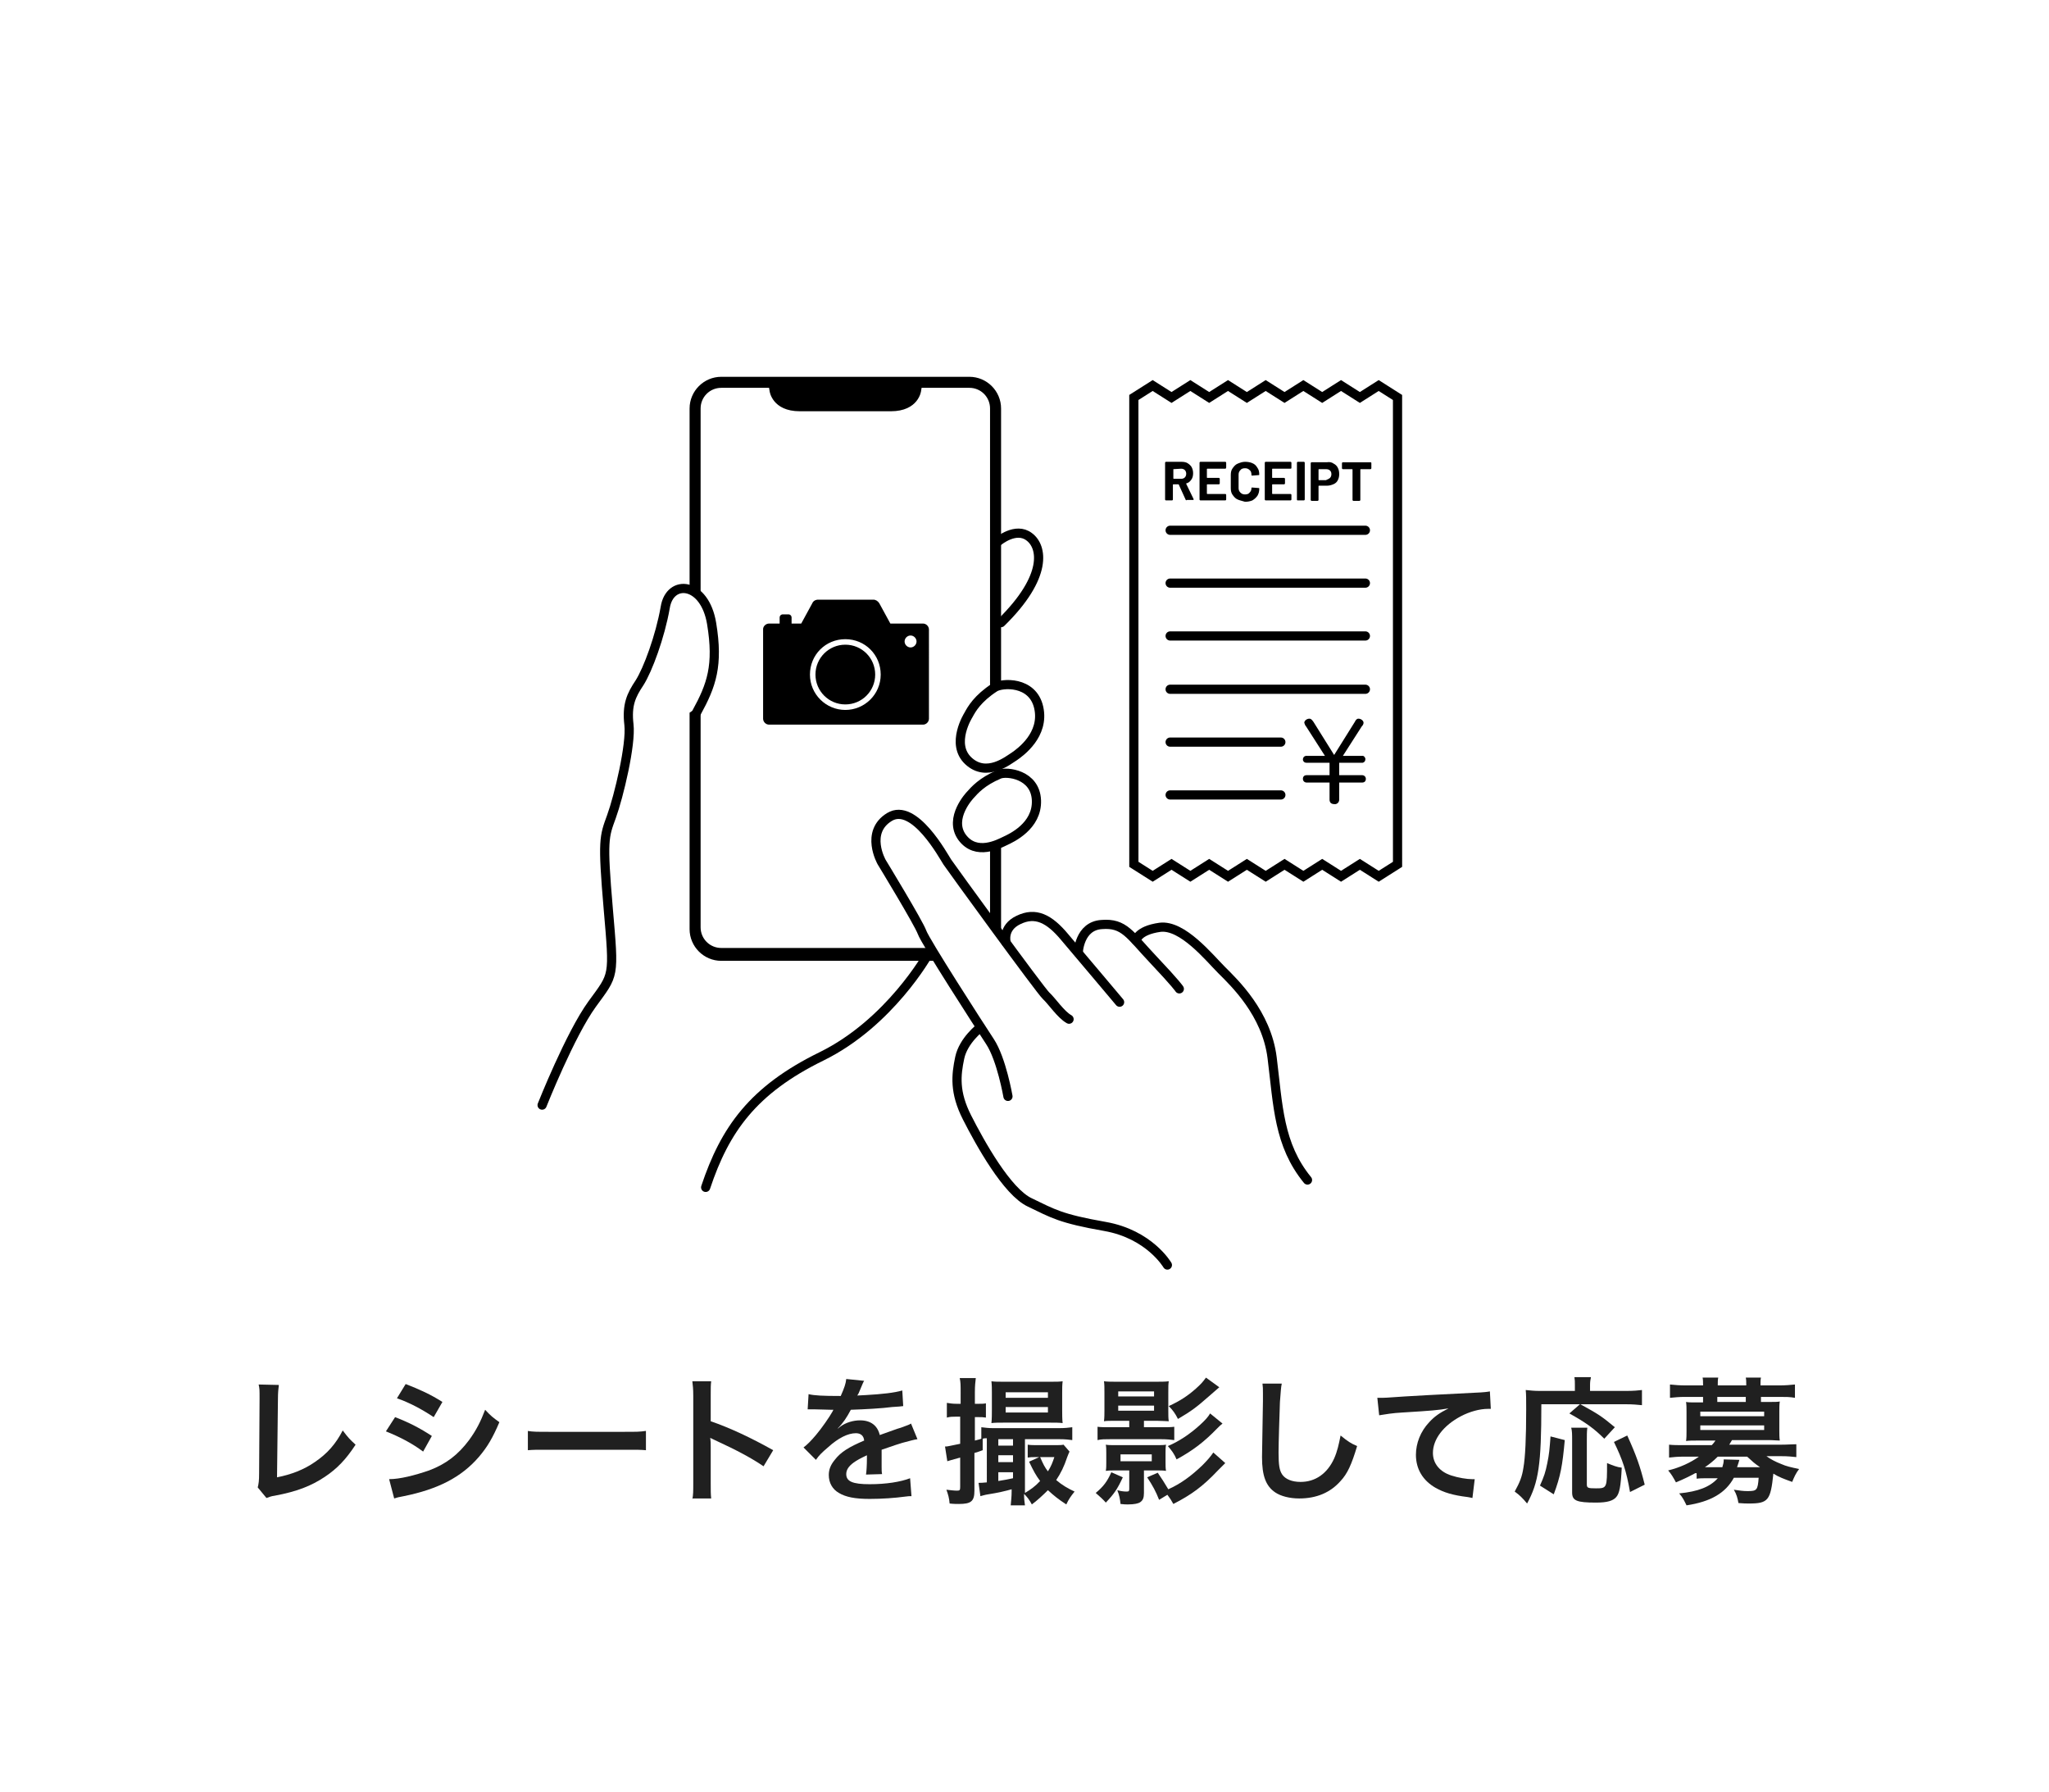 <?xml version="1.0" encoding="utf-8"?>
<!-- Generator: Adobe Illustrator 26.5.0, SVG Export Plug-In . SVG Version: 6.00 Build 0)  -->
<!DOCTYPE svg PUBLIC "-//W3C//DTD SVG 1.1//EN" "http://www.w3.org/Graphics/SVG/1.1/DTD/svg11.dtd">
<svg version="1.1" id="レイヤー_1" xmlns="http://www.w3.org/2000/svg" xmlns:xlink="http://www.w3.org/1999/xlink" x="0px"
	 y="0px" viewBox="0 0 446 390" style="enable-background:new 0 0 446 390;" xml:space="preserve">
<path id="長方形_3_00000169525378878689306110000012008285899016436884_" style="fill:none;" d="M21,1h404c11,0,20,9,20,20v348
	c0,11-9,20-20,20H21c-11,0-20-9-20-20V21C1,10,10,1,21,1z"/>
<g style="enable-background:new    ;">
	<path style="fill:#202020;" d="M60.7,301.4c-0.1,0.8-0.2,1.6-0.2,3l-0.2,17.1c3.1-0.6,5.9-1.7,8.2-3.3c2.8-1.9,4.6-4,6.1-6.9
		c1.2,1.6,1.6,2,2.8,3.1c-2.1,3.2-4,5.2-6.7,7c-3,2-6.1,3.2-10.9,4.1c-0.8,0.1-1.2,0.3-1.8,0.5l-1.9-2.3c0.2-0.8,0.3-1.4,0.3-3.1
		l0.1-16.2c0-2.1,0-2.1-0.2-3.1L60.7,301.4z"/>
	<path style="fill:#202020;" d="M86,308.4c3.1,1.2,5.4,2.4,8,4.1l-1.9,3.4c-2.4-1.8-5.1-3.2-8.1-4.4L86,308.4z M84.7,321.9
		c2.3,0,5.5-0.8,8.7-1.9c3.7-1.4,6.3-3.4,8.7-6.6c1.6-2.2,2.5-4,3.5-6.6c1.2,1.3,1.7,1.7,3.1,2.7c-1.4,3.3-2.6,5.4-4.5,7.6
		c-3.8,4.4-8.9,7-16.3,8.5c-1.1,0.2-1.5,0.3-2.1,0.5L84.7,321.9z M88.3,301.2c3.1,1.2,5.5,2.3,8,3.9l-1.9,3.3
		c-2.7-1.8-5.4-3.2-8-4.1L88.3,301.2z"/>
	<path style="fill:#202020;" d="M114.8,311.4c1.3,0.2,1.9,0.2,4.9,0.2h16c3,0,3.5,0,4.9-0.2v4.2c-1.2-0.1-1.5-0.1-4.9-0.1h-15.9
		c-3.4,0-3.7,0-4.9,0.1v-4.2H114.8z"/>
	<path style="fill:#202020;" d="M150.7,326.3c0.2-1,0.2-1.8,0.2-3.4v-19.2c0-1.5-0.1-2.2-0.2-3.1h4.1c-0.1,0.9-0.1,1.3-0.1,3.1v5.6
		c4.1,1.4,8.8,3.6,13.6,6.3l-2.1,3.5c-2.5-1.7-5.6-3.4-10.6-5.7c-0.7-0.3-0.8-0.4-1-0.5c0.1,0.8,0.1,1.2,0.1,2v7.9
		c0,1.6,0,2.3,0.1,3.3h-4.1V326.3z"/>
	<path style="fill:#202020;" d="M176,303.4c1.2,0.3,3.1,0.4,7,0.4c0.8-1.8,1.1-2.7,1.2-3.7l3.9,0.4c-0.2,0.3-0.2,0.3-1.2,2.7
		c-0.2,0.3-0.2,0.4-0.3,0.5c0.2,0,0.2,0,1.9-0.1c3.5-0.2,6.2-0.5,7.9-1l0.2,3.4c-0.8,0.1-0.8,0.1-2.4,0.2c-2.2,0.3-6,0.5-9,0.6
		c-0.9,1.7-1.7,2.9-2.8,4v0.1c0.2-0.2,0.2-0.2,0.6-0.5c1.1-0.8,2.7-1.3,4.2-1.3c2.3,0,3.8,1.1,4.3,3.2c2.3-0.8,3.8-1.4,4.6-1.6
		c1.6-0.6,1.7-0.6,2.2-0.9l1.4,3.4c-0.8,0.1-1.7,0.4-3.3,0.8c-0.4,0.1-1.9,0.6-4.5,1.5v0.3c0,0.8,0,0.8,0,1.2c0,0.3,0,0.8,0,1.2
		c0,0.5,0,0.8,0,1c0,0.7,0,1.1,0.1,1.6l-3.5,0.1c0.1-0.5,0.2-2.1,0.2-3.5c0-0.4,0-0.4,0-0.7c-1.5,0.7-2.2,1.1-2.9,1.6
		c-1.1,0.8-1.6,1.6-1.6,2.5c0,1.6,1.4,2.2,5.1,2.2c3.6,0,6.7-0.5,8.8-1.3l0.3,3.9c-0.5,0-0.7,0-1.4,0.1c-2.2,0.3-5,0.5-7.7,0.5
		c-3.2,0-5.2-0.4-6.7-1.3c-1.4-0.8-2.2-2.2-2.2-3.9c0-1.2,0.4-2.2,1.3-3.3c1.3-1.7,3.1-2.8,6.4-4.2c-0.1-1.1-0.8-1.6-1.8-1.6
		c-1.7,0-3.8,1-6.1,3.1c-1.3,1.1-2,1.8-2.6,2.7l-2.7-2.7c0.8-0.6,1.6-1.4,2.7-2.7c1.2-1.4,3-4,3.6-5.1c0.1-0.2,0.1-0.2,0.2-0.4
		c-0.1,0-0.5,0-0.5,0c-0.5,0-3.1-0.1-3.8-0.1c-0.6,0-0.6,0-0.8,0c-0.1,0-0.3,0-0.5,0L176,303.4z"/>
	<path style="fill:#202020;" d="M208.1,308.3c-0.7,0-1.3,0-2,0.2v-3.2c0.7,0.1,1.2,0.2,2.1,0.2h0.9V303c0-1.5,0-2.2-0.2-3.1h3.5
		c-0.1,0.9-0.2,1.6-0.2,3.1v2.5h0.9c0.6,0,1,0,1.5-0.1v3.1c-0.6-0.1-1-0.1-1.5-0.1h-0.9v5.1c0.7-0.2,0.9-0.2,1.4-0.4v-2.5
		c0.9,0.1,1.5,0.2,2.7,0.2h14.1c1.4,0,2.2-0.1,3-0.2v2.8c-0.8-0.1-1.5-0.2-2.9-0.2h-7.4v11.7c1.2-0.7,2.3-1.5,3.3-2.6
		c-0.9-1.2-1.4-2.1-2.4-4.2l2.2-1h-0.6c-1,0-1.3,0-1.9,0.1v-2.8c0.7,0.1,1.2,0.1,2.2,0.1h3.6c1,0,1.5,0,2-0.1l1.3,1.5
		c-0.2,0.5-0.3,0.6-0.5,1.2c-0.7,2.1-1.4,3.5-2.4,5c1.3,1.1,2.5,1.8,4,2.5c-0.8,1-1.3,1.7-1.8,2.8c-1.7-1.1-2.7-1.9-4-3.1
		c-1.1,1.1-2.4,2.3-3.5,3.1c-0.6-1.1-1-1.6-1.7-2.3c0,1.1,0.1,1.8,0.2,2.5H220c0.1-1.2,0.2-1.9,0.2-3.1v-0.4c-1,0.3-3.1,0.8-5.1,1.1
		c-0.7,0.1-1.3,0.3-1.7,0.4l-0.4-2.9c0.1,0,0.2,0,0.2,0c0.3,0,0.6,0,1.6-0.1V313c-0.4,0-0.6,0-0.9,0.1v2.5c-0.8,0.3-1.1,0.4-1.8,0.6
		v8.2c0,2.3-0.7,2.9-3.4,2.9c-0.4,0-1.2,0-2-0.1c-0.1-1.2-0.3-1.9-0.7-3c1,0.1,1.6,0.2,2.3,0.2c0.6,0,0.7-0.1,0.7-0.8v-6.4
		c-2.1,0.6-2.2,0.6-2.8,0.8l-0.5-3.2c0.7,0,0.7-0.1,3.3-0.6v-5.9L208.1,308.3L208.1,308.3z M218.5,309.6c-1.1,0-2,0-2.7,0.1
		c0.1-0.9,0.1-2.1,0.1-3v-3.6c0-0.9,0-1.6-0.1-2.5c0.8,0.1,1.4,0.1,2.8,0.1h9.9c1.5,0,2,0,2.8-0.1c-0.1,0.9-0.1,1.5-0.1,2.6v3.5
		c0,1,0,2.2,0.1,3c-0.7-0.1-1.6-0.1-2.7-0.1H218.5z M220.5,314.6v-1.4h-3.2v1.4H220.5z M220.5,318.2v-1.5h-3.2v1.5H220.5z
		 M217.3,322.3c1.8-0.3,1.8-0.3,3.2-0.6v-1.3h-3.2V322.3z M218.9,304.2h9.2V303h-9.2V304.2z M218.9,307.4h9.2v-1.2h-9.2V307.4z
		 M226.4,317.1c0.7,1.6,1,2.2,1.7,3.1c0.7-1.1,1-1.9,1.4-3.1H226.4z"/>
	<path style="fill:#202020;" d="M244.4,321.5c-1.2,2.6-1.9,3.6-3.7,5.5c-0.7-0.8-1.3-1.3-2.2-2.1c1.7-1.4,2.5-2.5,3.4-4.5L244.4,321.5z
		 M242.9,309.2c-1.3,0-2.1,0-2.6,0.1c0.1-0.8,0.1-1.6,0.1-2.4v-3.8c0-1.1,0-1.8-0.1-2.5c0.8,0.1,1.6,0.1,2.9,0.1h8.2
		c1.2,0,2.2,0,3-0.1c-0.1,0.7-0.1,1.1-0.1,2.5v3.8c0,1.1,0,1.7,0.1,2.4c-0.5,0-1.5-0.1-2.6-0.1H249v1.4h3.6c1.5,0,2.2,0,3-0.1v2.9
		c-0.8-0.1-1.6-0.2-3-0.2h-10.7c-1.4,0-2.2,0-3,0.2v-2.9c0.8,0.1,1.5,0.1,3,0.1h3.9v-1.4H242.9z M243,320c-1.2,0-1.6,0-2.3,0.1
		c0.1-0.6,0.1-1.1,0.1-1.8v-2.1c0-0.7,0-1.2-0.1-1.8c0.6,0.1,1,0.1,2.3,0.1h8.5c1.3,0,1.7,0,2.3-0.1c-0.1,0.6-0.1,1.2-0.1,1.8v2.1
		c0,0.6,0,1.2,0.1,1.8c-0.6-0.1-1.1-0.1-2.3-0.1H249v4.9c0,1-0.2,1.6-0.8,2c-0.4,0.3-1.3,0.5-2.7,0.5c-0.4,0-0.8,0-1.6-0.1
		c-0.1-1.1-0.3-2-0.7-3c0.7,0.2,1.4,0.3,2,0.3c0.5,0,0.6-0.1,0.6-0.6v-4L243,320L243,320z M243.4,303.9h7.8v-1.1h-7.8V303.9z
		 M243.4,307h7.8v-1.1h-7.8V307z M243.9,318h6.8v-1.5h-6.8V318z M252.3,326.4c-0.7-1.8-1.4-3.1-2.6-4.9l2.3-1
		c0.9,1.3,1.4,2.1,2.3,3.6c2.7-1.2,5-2.9,7.4-5.2c1-1,1.8-1.9,2.4-2.8l2.6,2.3c-1,1-1,1-1.6,1.6c-3.3,3.5-5.8,5.3-9.7,7.3
		c-0.5-0.9-0.7-1.2-1.3-2L252.3,326.4z M266.1,309.8c-0.4,0.3-0.7,0.6-1.2,1.1c-2.8,2.9-5.3,4.8-8.8,6.7c-0.5-1.2-1.1-2-1.9-2.9
		c2.4-1,4.8-2.6,7-4.6c1.2-1.1,1.8-1.8,2.2-2.5L266.1,309.8z M265.4,301.9c-0.1,0.1-0.8,0.7-2.3,2c-2.6,2.3-3.8,3.2-6.7,4.9
		c-0.6-1.2-1.1-1.9-2-2.8c2.4-1.1,4.1-2.2,5.9-3.8c1.1-1,1.4-1.3,2.2-2.4L265.4,301.9z"/>
	<path style="fill:#202020;" d="M279,301.1c-0.2,0.9-0.2,1.7-0.4,4c-0.1,2.8-0.3,8.9-0.3,11c0,2.8,0.2,3.9,0.8,4.8c0.7,1,2.1,1.6,4,1.6
		c3.2,0,5.8-1.8,7.3-5.1c0.7-1.6,1-3,1.4-5c1.6,1.3,2.2,1.7,3.6,2.3c-1.2,4-2.1,6-3.6,7.6c-2.2,2.5-5.2,3.8-9,3.8
		c-2.1,0-4-0.5-5.2-1.3c-2.1-1.4-2.9-3.7-2.9-7.7c0-1.6,0.1-4.6,0.2-12.1c0-0.9,0-1.5,0-1.9c0-0.8,0-1.3-0.1-2L279,301.1z"/>
	<path style="fill:#202020;" d="M299.8,304.2c0.7,0,1,0,1.1,0c0.5,0,0.5,0,4.9-0.3c1.7-0.1,6.7-0.4,15-0.8c2.5-0.1,2.9-0.2,3.5-0.3l0.2,3.8
		c-0.3,0-0.3,0-0.6,0c-1.8,0-4,0.6-5.9,1.6c-3.8,2-6.1,5-6.1,8c0,2.3,1.5,4.1,4,4.9c1.5,0.5,3.4,0.8,4.5,0.8c0,0,0.3,0,0.6,0
		l-0.5,4.1c-0.4-0.1-0.5-0.1-1-0.2c-3.3-0.4-5.2-1-7-2c-2.8-1.6-4.3-4.1-4.3-7.2c0-2.5,1-5.1,2.9-7.1c1.1-1.2,2.2-2,4.2-3
		c-2.4,0.4-3.6,0.5-10.1,0.9c-2,0.1-3.8,0.4-5,0.6L299.8,304.2z"/>
	<path style="fill:#202020;" d="M335.5,305.7c0,13-0.6,16.9-3.1,21.5c-1-1.2-1.6-1.8-2.7-2.6c1.1-2,1.6-3.2,1.9-5.2
		c0.4-2.2,0.6-6.6,0.6-12.7c0-2.2,0-3.2-0.1-4.2c1,0.1,1.8,0.2,3.1,0.2h7.6v-1.3c0-0.7,0-1.1-0.1-1.7h3.6c-0.1,0.5-0.2,0.9-0.2,1.7
		v1.3h7.8c1.7,0,2.7-0.1,3.5-0.2v3.3c-1-0.1-2-0.2-3.5-0.2H344c4,2.2,4.6,2.6,7.5,5l-2.3,2.5c-2.2-2.2-4-3.5-7.6-5.5l2.3-2h-8.4
		V305.7z M335.2,323.3c0.9-2,1.2-2.9,1.6-4.9c0.4-1.9,0.5-3.1,0.7-5.8l3.1,0.8c-0.5,5.5-0.9,7.8-2.4,11.8L335.2,323.3z M345.5,310.8
		c-0.1,0.7-0.1,1.6-0.1,2.8v9.4c0,0.8,0.2,0.9,2,0.9c2.4,0,2.4-0.1,2.4-5.5c1.2,0.5,2.2,0.9,3.2,1c-0.2,4.1-0.5,5.6-1.2,6.4
		s-1.9,1.2-4.4,1.2c-4.2,0-5.2-0.4-5.2-2.2v-11.3c0-1.3,0-2.1-0.2-2.8h3.5V310.8z M354.8,324.7c-0.8-4.6-1.6-7-3.5-10.9l2.9-1.4
		c2,4.4,2.8,6.7,3.8,10.7L354.8,324.7z"/>
	<path style="fill:#202020;" d="M369,320.6c-1.3,0.7-2.3,1.2-4.2,2c-0.6-1.1-1-1.8-1.7-2.6c2.5-0.6,4.9-1.7,6.7-3h-3.2
		c-1.4,0-2.4,0.1-3.3,0.2v-2.8c1,0.1,1.9,0.1,3.4,0.1h5.9c0.3-0.3,0.6-0.7,0.8-1h-4c-1,0-1.7,0-2.4,0.1c0.1-0.7,0.1-1.3,0.1-2.1
		v-4.3c0-0.8,0-1.4-0.1-2.1c0.5,0.1,1.1,0.1,2.4,0.1h1.3V304h-3.9c-1.4,0-2.2,0.1-3.3,0.2v-2.9c1,0.1,2.1,0.2,3.4,0.2h3.8v-0.1
		c0-0.7,0-1.1-0.1-1.6h3.4c-0.1,0.5-0.1,0.9-0.1,1.6v0.1h6.2v-0.1c0-0.7,0-1.1-0.1-1.6h3.3c-0.1,0.5-0.1,0.9-0.1,1.6v0.1h4.1
		c1.3,0,2.4-0.1,3.4-0.2v2.9c-1.1-0.2-1.9-0.2-3.3-0.2h-4.1v1.1h1.7c1.2,0,1.9,0,2.4-0.1c-0.1,0.7-0.1,1.3-0.1,2.1v4.3
		c0,0.8,0,1.4,0.1,2.1c-0.7,0-1.4-0.1-2.4-0.1h-8c-0.3,0.5-0.4,0.7-0.6,1h11.2c1.5,0,2.4-0.1,3.4-0.1v2.8c-1-0.1-1.8-0.2-3.3-0.2
		h-3.2c0.8,0.6,1.9,1.2,3.2,1.7c1.1,0.5,2.1,0.7,3.9,1.1c-0.7,0.9-1.1,1.8-1.5,2.8c-1.7-0.6-3-1.1-4.1-1.8c-0.6,5.8-1.1,6.5-5.3,6.5
		c-0.6,0-1.1,0-2.3-0.1c-0.2-1.1-0.4-1.9-1-2.9c1.3,0.2,2.1,0.3,3,0.3c2,0,2.2-0.2,2.4-2.9h-5.4c-1.8,3.3-5,5.2-10.3,6
		c-0.5-1-0.8-1.7-1.6-2.6c4.1-0.4,6.7-1.4,8.4-3.3h-2c-1.2,0-1.9,0-2.6,0.1v-1.2H369z M370.1,308.2H384v-1h-13.9V308.2z
		 M370.1,311.2H384v-1h-13.9V311.2z M373.9,317c-1,1-1.9,1.7-2.8,2.3c0.1,0,0.1,0,0.3,0h3.5c0.2-0.7,0.3-1,0.3-1.7l3.4,0.1
		c0,0.1-0.2,0.7-0.5,1.6h5c-1.3-0.9-1.6-1.2-2.8-2.3H373.9z M380,304h-6.2v1.1h6.2V304z"/>
</g>
<g>
	<g>
		<path d="M184,140.3c-3.6,0-6.5,2.9-6.5,6.5s2.9,6.5,6.5,6.5s6.5-2.9,6.5-6.5S187.6,140.3,184,140.3z"/>
		<path d="M200.9,135.7h-7.1l-2.4-4.4c-0.3-0.5-0.8-0.8-1.3-0.8h-12c-0.6,0-1.1,0.3-1.3,0.8l-2.4,4.4h-2.1v-1.3
			c0-0.4-0.3-0.7-0.7-0.7h-1.2c-0.4,0-0.7,0.3-0.7,0.7v1.3h-2.3c-0.7,0-1.3,0.6-1.3,1.2v19.5c0,0.7,0.6,1.3,1.3,1.3h33.5
			c0.7,0,1.3-0.6,1.3-1.3V137C202.2,136.3,201.6,135.7,200.9,135.7z M184,154.5c-4.2,0-7.7-3.4-7.7-7.7s3.4-7.7,7.7-7.7
			s7.7,3.4,7.7,7.7S188.2,154.5,184,154.5z M198.2,140.9c-0.7,0-1.3-0.6-1.3-1.3c0-0.7,0.6-1.3,1.3-1.3s1.3,0.6,1.3,1.3
			C199.5,140.3,198.9,140.9,198.2,140.9z"/>
	</g>
	<g>
		<g style="enable-background:new    ;">
			<path d="M258.1,108.8l-1.5-3.3c0,0,0-0.1-0.1-0.1h-1.1c0,0-0.1,0-0.1,0.1v3.2c0,0.1-0.1,0.2-0.2,0.2h-1.3c-0.1,0-0.2-0.1-0.2-0.2
				v-8c0-0.1,0.1-0.2,0.2-0.2h3.4c0.5,0,1,0.1,1.3,0.3s0.7,0.5,0.9,0.9c0.2,0.4,0.3,0.8,0.3,1.3s-0.1,1-0.4,1.4s-0.6,0.7-1.1,0.8
				l0,0c0,0,0,0,0,0.1l1.6,3.3v0.1v0.1h-0.1h-1.4C258.3,108.9,258.2,108.9,258.1,108.8z M255.4,102.1v2c0,0,0,0.1,0.1,0.1h1.6
				c0.3,0,0.6-0.1,0.8-0.3c0.2-0.2,0.3-0.5,0.3-0.8s-0.1-0.6-0.3-0.8c-0.2-0.2-0.5-0.3-0.8-0.3L255.4,102.1
				C255.4,102,255.4,102,255.4,102.1z"/>
			<path d="M266.7,102h-3.9c0,0-0.1,0-0.1,0.1v1.8c0,0,0,0.1,0.1,0.1h2.5c0.1,0,0.2,0.1,0.2,0.2v1c0,0.1-0.1,0.2-0.2,0.2h-2.5
				c0,0-0.1,0-0.1,0.1v1.9c0,0,0,0.1,0.1,0.1h3.9c0.1,0,0.2,0.1,0.2,0.2v1c0,0.1-0.1,0.2-0.2,0.2h-5.4c-0.1,0-0.2-0.1-0.2-0.2v-8
				c0-0.1,0.1-0.2,0.2-0.2h5.4c0.1,0,0.2,0.1,0.2,0.2v1C266.9,101.9,266.8,102,266.7,102z"/>
			<path d="M269.4,108.7c-0.5-0.2-0.8-0.6-1.1-1s-0.4-0.9-0.4-1.5v-2.8c0-0.6,0.1-1.1,0.4-1.5s0.6-0.8,1.1-1s1-0.4,1.6-0.4
				s1.2,0.1,1.6,0.3c0.5,0.2,0.8,0.5,1.1,1c0.3,0.4,0.4,0.9,0.4,1.5c0,0.1-0.1,0.1-0.2,0.1l-1.3,0.1l0,0c-0.1,0-0.2,0-0.2-0.1v-0.1
				c0-0.4-0.1-0.8-0.4-1c-0.3-0.3-0.6-0.4-1-0.4s-0.8,0.1-1,0.4c-0.3,0.3-0.4,0.6-0.4,1v2.9c0,0.4,0.1,0.7,0.4,1s0.6,0.4,1,0.4
				s0.8-0.1,1-0.4c0.3-0.3,0.4-0.6,0.4-1c0,0,0-0.1,0.1-0.1s0.1,0,0.1,0l1.3,0.1c0.1,0,0.2,0,0.2,0.1v0.1c0,0.5-0.1,1-0.4,1.5
				c-0.3,0.4-0.6,0.7-1.1,1c-0.5,0.2-1,0.3-1.6,0.3C270.4,109,269.8,108.9,269.4,108.7z"/>
			<path d="M280.9,102H277c0,0-0.1,0-0.1,0.1v1.8c0,0,0,0.1,0.1,0.1h2.5c0.1,0,0.2,0.1,0.2,0.2v1c0,0.1-0.1,0.2-0.2,0.2H277
				c0,0-0.1,0-0.1,0.1v1.9c0,0,0,0.1,0.1,0.1h3.9c0.1,0,0.2,0.1,0.2,0.2v1c0,0.1-0.1,0.2-0.2,0.2h-5.4c-0.1,0-0.2-0.1-0.2-0.2v-8
				c0-0.1,0.1-0.2,0.2-0.2h5.4c0.1,0,0.2,0.1,0.2,0.2v1C281.1,101.9,281.1,102,280.9,102z"/>
			<path d="M282.3,108.7v-8c0-0.1,0.1-0.2,0.2-0.2h1.3c0.1,0,0.2,0.1,0.2,0.2v8c0,0.1-0.1,0.2-0.2,0.2h-1.3
				C282.4,108.9,282.3,108.9,282.3,108.7z"/>
			<path d="M290.3,100.9c0.4,0.2,0.7,0.5,0.9,0.9c0.2,0.4,0.3,0.8,0.3,1.4c0,0.5-0.1,0.9-0.3,1.3c-0.2,0.4-0.5,0.7-1,0.9
				s-0.9,0.3-1.4,0.3h-1.7c0,0-0.1,0-0.1,0.1v3c0,0.1-0.1,0.2-0.2,0.2h-1.3c-0.1,0-0.2-0.1-0.2-0.2v-8c0-0.1,0.1-0.2,0.2-0.2h3.3
				C289.4,100.5,289.9,100.6,290.3,100.9z M289.5,104c0.2-0.2,0.3-0.5,0.3-0.8c0-0.4-0.1-0.6-0.3-0.8c-0.2-0.2-0.5-0.3-0.9-0.3h-1.5
				c0,0-0.1,0-0.1,0.1v2.2c0,0,0,0.1,0.1,0.1h1.5C289,104.3,289.3,104.2,289.5,104z"/>
			<path d="M298.5,100.8v1.1c0,0.1-0.1,0.2-0.2,0.2h-2.1c0,0-0.1,0-0.1,0.1v6.6c0,0.1-0.1,0.2-0.2,0.2h-1.3c-0.1,0-0.2-0.1-0.2-0.2
				v-6.6c0,0,0-0.1-0.1-0.1h-2c-0.1,0-0.2-0.1-0.2-0.2v-1.1c0-0.1,0.1-0.2,0.2-0.2h5.9C298.4,100.6,298.5,100.6,298.5,100.8z"/>
		</g>
		<path id="パス_1_00000144330728578802776900000001020446899830373055_" style="fill:none;stroke:#000000;stroke-width:2;stroke-miterlimit:10;" d="M304.2,188.1l-4.1,2.6l-4.1-2.6
			l-4.1,2.6l-4.1-2.6l-4.1,2.6l-4.1-2.6l-4.1,2.6l-4.1-2.6l-4.1,2.6l-4.1-2.6l-4.1,2.6l-4.1-2.6l-4.1,2.6l-4.1-2.6V86.5l4.1-2.6
			l4.1,2.6l4.1-2.6l4.1,2.6l4.1-2.6l4.1,2.6l4.1-2.6l4.1,2.6l4.1-2.6l4.1,2.6l4.1-2.6l4.1,2.6l4.1-2.6l4.1,2.6V188.1z"/>
		
			<line id="線_1_00000081649889496496865360000011262519251538927532_" style="fill:none;stroke:#000000;stroke-width:2;stroke-linecap:round;stroke-linejoin:round;" x1="254.7" y1="115.4" x2="297.2" y2="115.4"/>
		
			<line id="線_2_00000174566609375423699480000012135367214583201921_" style="fill:none;stroke:#000000;stroke-width:2;stroke-linecap:round;stroke-linejoin:round;" x1="254.7" y1="126.9" x2="297.2" y2="126.9"/>
		
			<line id="線_3_00000058549992240599301040000013376596583956879489_" style="fill:none;stroke:#000000;stroke-width:2;stroke-linecap:round;stroke-linejoin:round;" x1="254.7" y1="138.4" x2="297.2" y2="138.4"/>
		<line id="線_4_00000086690002226271450480000005047161005003812530_" style="fill:none;stroke:#000000;stroke-width:2;stroke-linecap:round;stroke-linejoin:round;" x1="254.7" y1="150" x2="297.2" y2="150"/>
		
			<line id="線_5_00000119831881352403329990000009906532323653563020_" style="fill:none;stroke:#000000;stroke-width:2;stroke-linecap:round;stroke-linejoin:round;" x1="254.7" y1="161.5" x2="278.8" y2="161.5"/>
		<line id="線_6_00000125561095913134816220000011766059347222762686_" style="fill:none;stroke:#000000;stroke-width:2;stroke-linecap:round;stroke-linejoin:round;" x1="254.7" y1="173" x2="278.8" y2="173"/>
		<g id="グループ_1_00000171688433121653560770000009287245031303196585_">
			<path id="パス_2_00000098187116185405343900000017260620399245579964_" d="M296.4,164.5c0.4-0.1,0.7,0.2,0.8,0.6v0.1
				c0,0.4-0.2,0.7-0.6,0.8h-0.1h-5v0.1v2.6h5c0.4,0,0.8,0.3,0.8,0.8s-0.3,0.8-0.8,0.8h-5v3.7c0,0.5-0.3,0.9-0.8,1
				c-0.1,0-0.2,0-0.2,0c-0.7,0-1.1-0.3-1.1-1v-3.7h-5c-0.4,0-0.8-0.3-0.8-0.8s0.3-0.8,0.8-0.8h5v-2.6V166h-5c-0.4,0-0.7-0.2-0.8-0.6
				v-0.1c0-0.4,0.2-0.7,0.6-0.8c0.1,0,0.1,0,0.2,0h4l-4.1-6.4c-0.2-0.2-0.3-0.5-0.4-0.8c0-0.5,0.6-0.9,1.1-0.9
				c0.4,0,0.6,0.3,0.9,0.7l4.5,7.2l4.5-7.2c0.2-0.4,0.4-0.7,0.8-0.7c0.5,0,1.1,0.4,1.1,0.9c0,0.3-0.2,0.6-0.4,0.8l-4.1,6.4H296.4z"
				/>
		</g>
	</g>
	<g>
		<path d="M203.1,206.3H157c-2.5,0-4.5-2-4.5-4.5v-47.9c-1,0.8-1.4,0.4-2.4,1.2v47.1c0,3.8,3.1,6.9,6.9,6.9h47.5
			C204.1,208,203.8,207,203.1,206.3z"/>
		<path d="M217.9,183.6c-0.8,0-1.6,0.1-2.4,0.4v15.7c0.6,1.6,1.2,3.1,2.2,4.2c0.1-0.5,0.2-1.1,0.2-1.7V183.6z"/>
		<path d="M217.9,148.8V88.9c0-3.8-3.1-6.9-6.9-6.9h-54c-3.8,0-6.9,3.1-6.9,6.9v40c0.9,0.3,1.8,0.9,2.4,1.8V88.9
			c0-2.5,2-4.5,4.5-4.5h10.4l0.1,0.6c0,0.2,0.6,4.5,6.6,4.5h19.8c6,0,6.6-4.3,6.6-4.5l0.1-0.6h0.6h9.8c2.5,0,4.5,2,4.5,4.5V150
			C216.1,149.3,217,149,217.9,148.8z"/>
	</g>
	<g>
		<path style="fill:none;stroke:#000000;stroke-width:2;stroke-linecap:round;stroke-linejoin:round;stroke-miterlimit:10;" d="M118,240.5c0,0,6.1-15.4,10.9-22c4.8-6.6,4.8-5.6,3.5-20.7c-1.3-15.1-0.9-15.7,0.7-20.1
			c1.6-4.4,4.3-15.7,3.8-20s0.5-6.4,2.3-9.1c1.8-2.8,4.5-10.1,5.6-16.4c1-6.3,8.6-5.6,10.1,3.5s0,13.4-3.3,19.4"/>
		<path style="fill:none;stroke:#000000;stroke-width:2;stroke-linecap:round;stroke-linejoin:round;stroke-miterlimit:10;" d="M202,207.7c0,0-8.3,14.9-23.2,22.2s-21,15.9-25.2,28.5"/>
		<path style="fill:none;stroke:#000000;stroke-width:2;stroke-linecap:round;stroke-linejoin:round;stroke-miterlimit:10;" d="M219.4,238.6c0,0-1.4-8.1-3.9-11.9c-2.5-3.8-14.1-21.8-14.8-23.8s-8.8-15.3-8.8-15.3s-3.7-6.5,1.7-9.8
			s11.8,8.6,12.6,9.8s20.2,27.9,21.5,29.1s3.2,4.1,5,5.1"/>
		<path style="fill:none;stroke:#000000;stroke-width:2;stroke-linecap:round;stroke-linejoin:round;stroke-miterlimit:10;" d="M219,205.1c0,0-0.9-3.2,2.7-4.9c3.7-1.8,6.7-0.3,10.1,3.8c3.4,4,11.9,14.1,11.9,14.1"/>
		<path style="fill:none;stroke:#000000;stroke-width:2;stroke-linecap:round;stroke-linejoin:round;stroke-miterlimit:10;" d="M234.7,207.3c0,0,0.2-5.8,5.1-6.1c4.9-0.4,6.1,2.2,11.2,7.6c5.1,5.4,5.7,6.4,5.7,6.4"/>
		<path style="fill:none;stroke:#000000;stroke-width:2;stroke-linecap:round;stroke-linejoin:round;stroke-miterlimit:10;" d="M247.3,204.7c0,0,0.2-2.2,5.2-2.9c4.9-0.6,10.7,6.6,13.4,9.3c2.7,2.7,9.8,9.4,11,19.1
			c1.3,10.4,1.4,18.9,7.7,26.6"/>
		<path style="fill:none;stroke:#000000;stroke-width:2;stroke-linecap:round;stroke-linejoin:round;stroke-miterlimit:10;" d="M213.4,223.6c0,0-3.7,2.8-4.5,6.6s-1.2,7.5,1.6,13s8.7,16.2,13.7,18.5c5,2.4,6.6,3.5,16.3,5.2
			s13.6,8.4,13.6,8.4"/>
		<path style="fill:none;stroke:#000000;stroke-width:2;stroke-linecap:round;stroke-linejoin:round;stroke-miterlimit:10;" d="M217.3,117.8c0,0,3.8-3.2,6.7-1c2.9,2.1,4.2,8.6-6.1,18.7"/>
		<path style="fill:none;stroke:#000000;stroke-width:2;stroke-linecap:round;stroke-linejoin:round;stroke-miterlimit:10;" d="M210.8,155.6c0,0-4,6.3,0,10s8.7-0.2,10-1c1.3-0.9,6.6-4.7,5.3-10.6s-8.1-5.4-9.6-4.4
			C212.8,152,211.5,154.3,210.8,155.6z"/>
		<path style="fill:none;stroke:#000000;stroke-width:2;stroke-linecap:round;stroke-linejoin:round;stroke-miterlimit:10;" d="M211.2,173c0,0-4.8,5-1.8,9.2c3.1,4.2,8.1,1.4,9.4,0.8c1.3-0.6,7-3.2,6.8-8.8c-0.2-5.7-6.5-6.4-8.1-5.7
			C213.7,170.1,212.1,172,211.2,173z"/>
	</g>
</g>
</svg>
